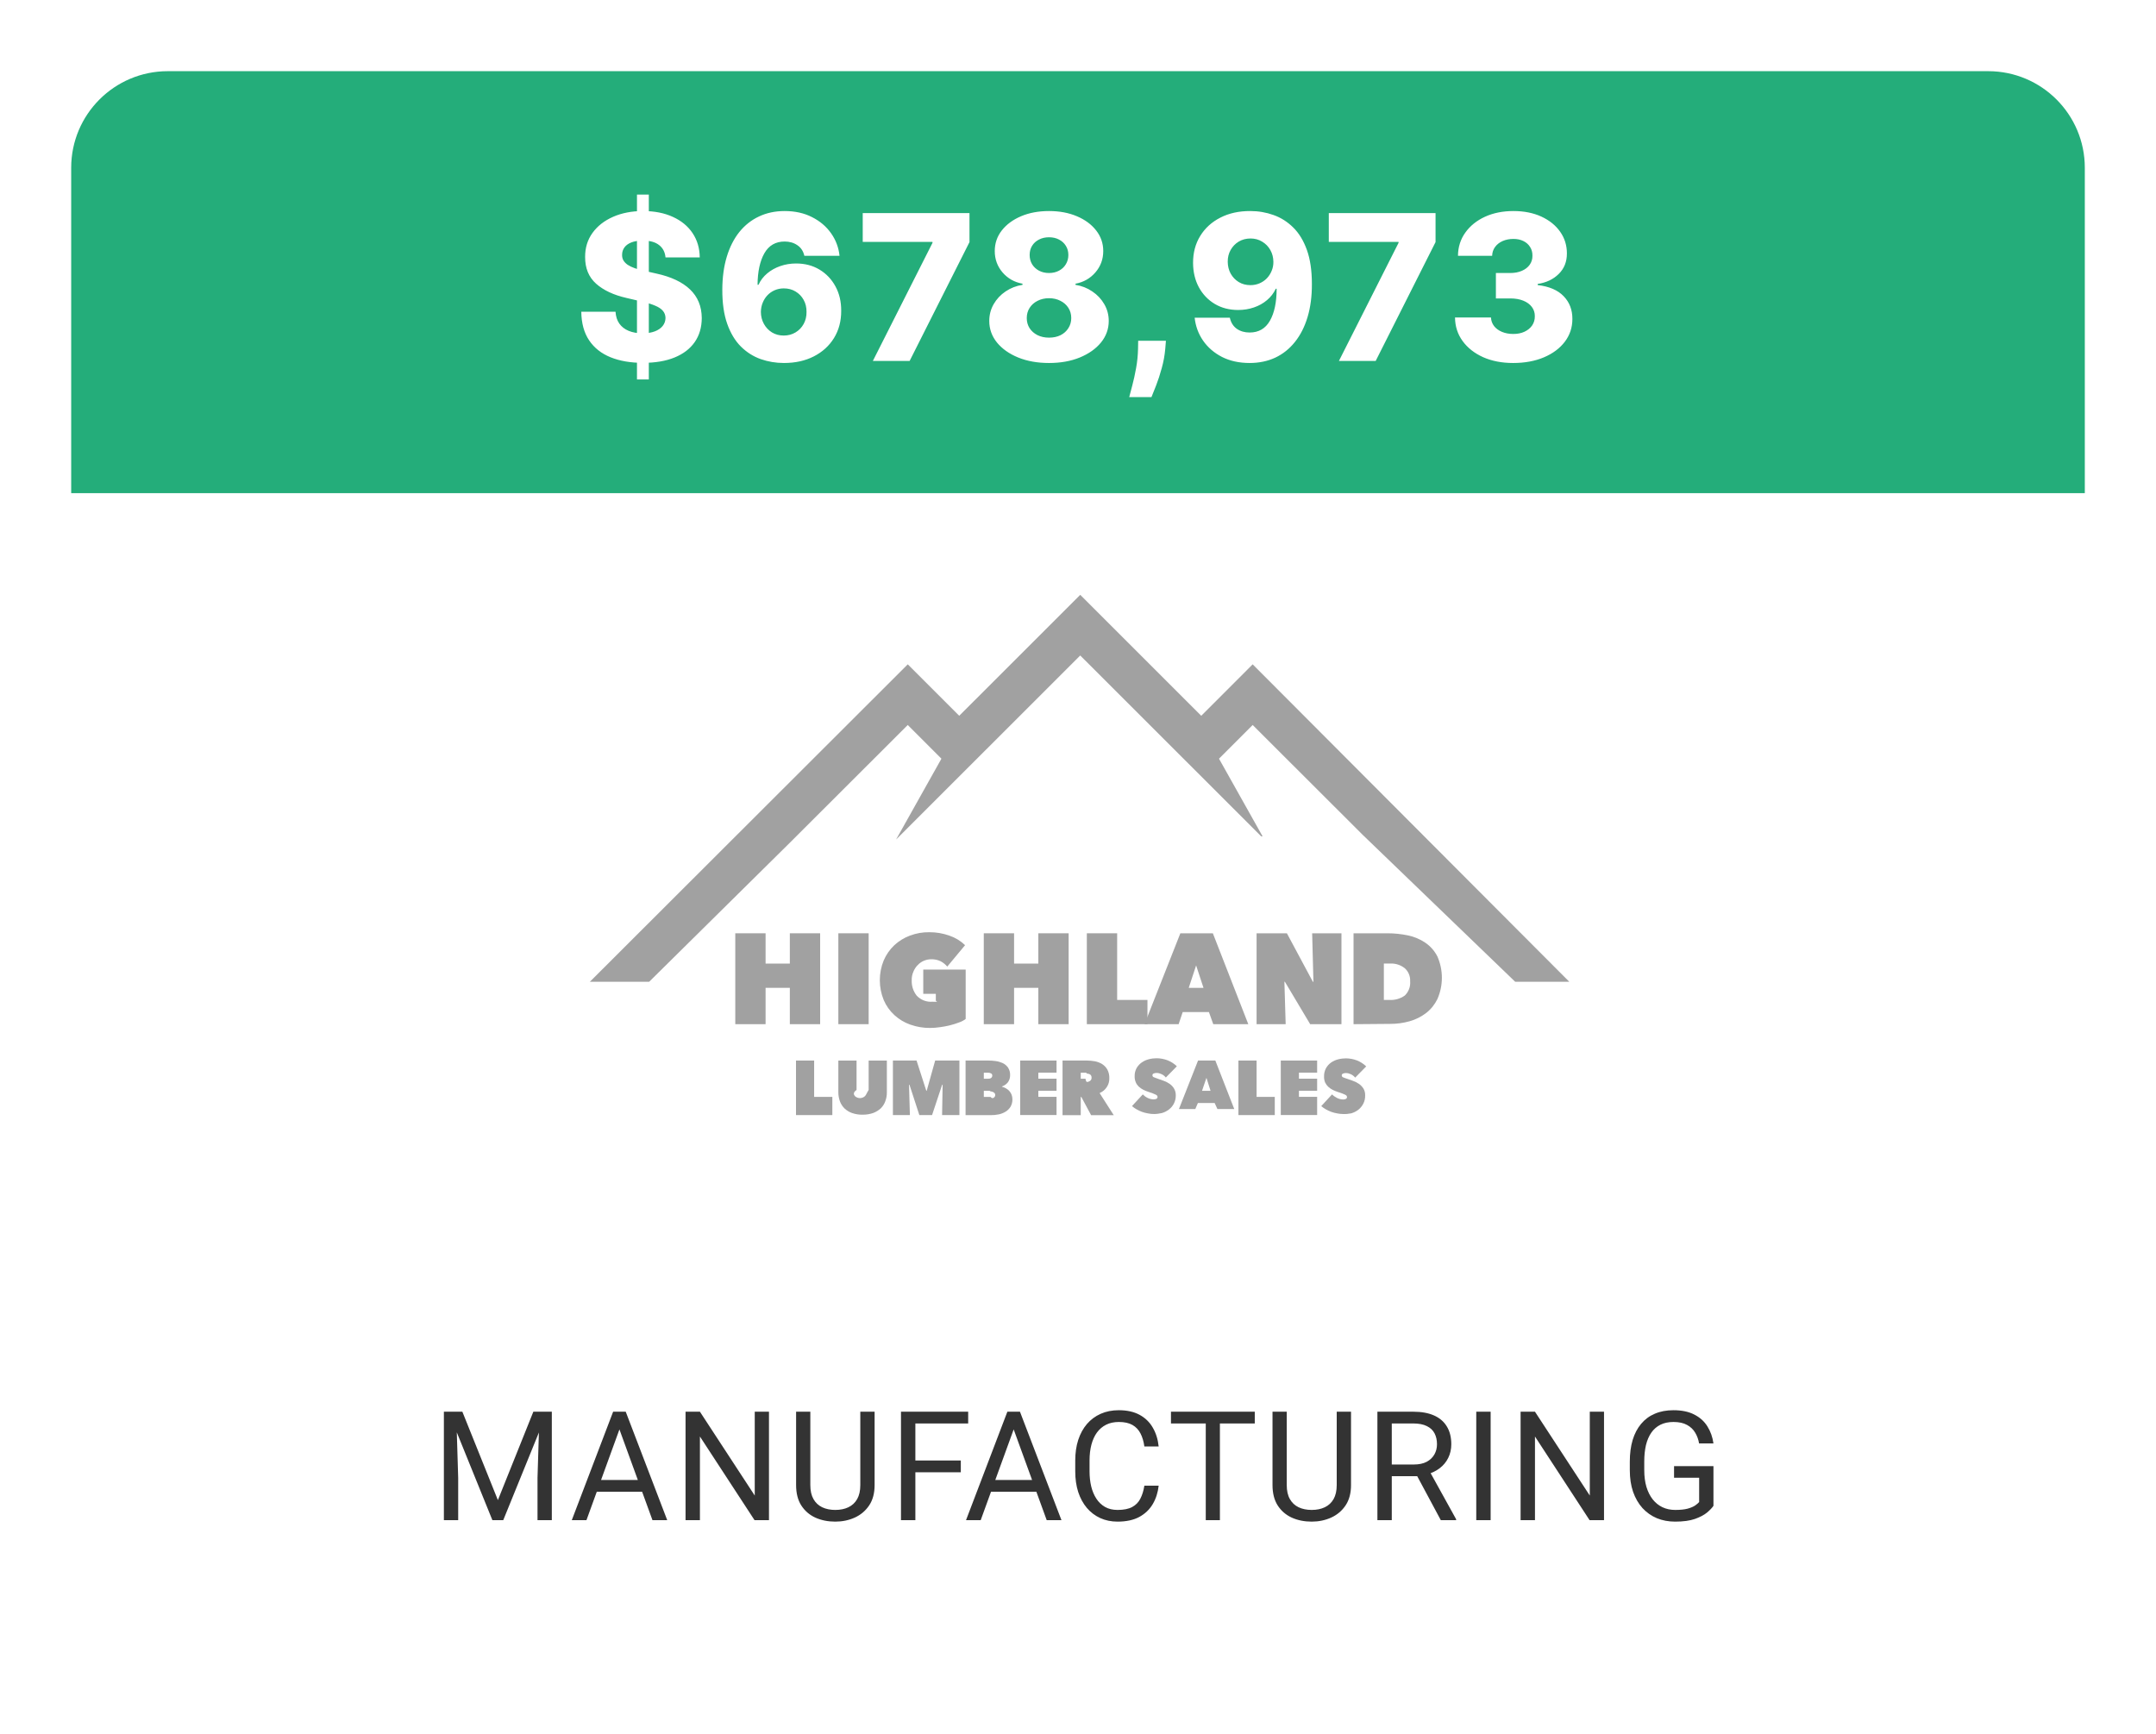 <svg width="424" height="341" viewBox="0 0 424 341" fill="none" xmlns="http://www.w3.org/2000/svg">
<g filter="url(#filter0_d_1060_707)">
<path d="M14 33C14 22.507 22.507 14 33 14H391C401.493 14 410 22.507 410 33V240H14V33Z" fill="white"/>
<path d="M14 33C14 22.507 22.507 14 33 14H391C401.493 14 410 22.507 410 33V97H14V33Z" fill="#24AD7A"/>
<path d="M410 307.5C410 317.993 401.493 326.5 391 326.5L33 326.5C22.507 326.5 14 317.993 14 307.5L14 251L410 251L410 307.5Z" fill="white"/>
</g>
<path d="M88.189 277.672H90.928L97.915 295.06L104.888 277.672H107.642L98.97 299H96.831L88.189 277.672ZM87.295 277.672H89.712L90.107 290.68V299H87.295V277.672ZM106.104 277.672H108.521V299H105.708V290.68L106.104 277.672ZM122.396 279.562L115.335 299H112.449L120.579 277.672H122.439L122.396 279.562ZM128.313 299L121.238 279.562L121.194 277.672H123.055L131.214 299H128.313ZM127.947 291.104V293.419H115.965V291.104H127.947ZM151.227 277.672V299H148.385L137.647 282.55V299H134.82V277.672H137.647L148.429 294.166V277.672H151.227ZM169.188 277.672H172.001V292.101C172.001 293.702 171.645 295.035 170.932 296.1C170.219 297.164 169.271 297.965 168.09 298.502C166.918 299.029 165.644 299.293 164.267 299.293C162.821 299.293 161.513 299.029 160.341 298.502C159.179 297.965 158.256 297.164 157.572 296.1C156.898 295.035 156.562 293.702 156.562 292.101V277.672H159.359V292.101C159.359 293.214 159.564 294.132 159.975 294.854C160.385 295.577 160.956 296.114 161.688 296.466C162.431 296.817 163.29 296.993 164.267 296.993C165.253 296.993 166.112 296.817 166.845 296.466C167.587 296.114 168.163 295.577 168.573 294.854C168.983 294.132 169.188 293.214 169.188 292.101V277.672ZM180.017 277.672V299H177.189V277.672H180.017ZM188.952 287.267V289.581H179.401V287.267H188.952ZM190.402 277.672V279.986H179.401V277.672H190.402ZM199.927 279.562L192.866 299H189.98L198.11 277.672H199.971L199.927 279.562ZM205.845 299L198.77 279.562L198.726 277.672H200.586L208.745 299H205.845ZM205.479 291.104V293.419H193.496V291.104H205.479ZM225.052 292.218H227.864C227.718 293.565 227.332 294.771 226.707 295.836C226.082 296.9 225.198 297.745 224.056 298.37C222.913 298.985 221.487 299.293 219.778 299.293C218.528 299.293 217.391 299.059 216.365 298.59C215.35 298.121 214.476 297.457 213.743 296.598C213.011 295.729 212.444 294.688 212.044 293.478C211.653 292.257 211.458 290.899 211.458 289.405V287.281C211.458 285.787 211.653 284.435 212.044 283.224C212.444 282.003 213.016 280.958 213.758 280.089C214.51 279.22 215.413 278.551 216.468 278.082C217.522 277.613 218.709 277.379 220.027 277.379C221.639 277.379 223.001 277.682 224.114 278.287C225.228 278.893 226.092 279.732 226.707 280.807C227.332 281.871 227.718 283.106 227.864 284.513H225.052C224.915 283.517 224.661 282.662 224.29 281.949C223.919 281.227 223.392 280.67 222.708 280.279C222.024 279.889 221.131 279.693 220.027 279.693C219.08 279.693 218.245 279.874 217.522 280.235C216.81 280.597 216.209 281.109 215.721 281.773C215.242 282.438 214.881 283.233 214.637 284.161C214.393 285.089 214.271 286.119 214.271 287.252V289.405C214.271 290.45 214.378 291.432 214.593 292.35C214.817 293.268 215.154 294.073 215.604 294.767C216.053 295.46 216.624 296.007 217.317 296.407C218.011 296.798 218.831 296.993 219.778 296.993C220.979 296.993 221.937 296.803 222.649 296.422C223.362 296.041 223.899 295.494 224.261 294.781C224.632 294.068 224.896 293.214 225.052 292.218ZM239.908 277.672V299H237.125V277.672H239.908ZM246.764 277.672V279.986H230.284V277.672H246.764ZM262.88 277.672H265.692V292.101C265.692 293.702 265.336 295.035 264.623 296.1C263.91 297.164 262.963 297.965 261.781 298.502C260.609 299.029 259.335 299.293 257.958 299.293C256.513 299.293 255.204 299.029 254.032 298.502C252.87 297.965 251.947 297.164 251.264 296.1C250.59 295.035 250.253 293.702 250.253 292.101V277.672H253.051V292.101C253.051 293.214 253.256 294.132 253.666 294.854C254.076 295.577 254.647 296.114 255.38 296.466C256.122 296.817 256.981 296.993 257.958 296.993C258.944 296.993 259.804 296.817 260.536 296.466C261.278 296.114 261.854 295.577 262.265 294.854C262.675 294.132 262.88 293.214 262.88 292.101V277.672ZM270.881 277.672H277.941C279.543 277.672 280.896 277.916 281.999 278.404C283.112 278.893 283.957 279.615 284.533 280.572C285.119 281.52 285.412 282.687 285.412 284.073C285.412 285.05 285.212 285.943 284.812 286.754C284.421 287.555 283.854 288.238 283.112 288.805C282.38 289.361 281.501 289.776 280.476 290.05L279.685 290.357H273.049L273.02 288.058H278.029C279.045 288.058 279.89 287.882 280.563 287.53C281.237 287.169 281.745 286.686 282.087 286.08C282.429 285.475 282.6 284.806 282.6 284.073C282.6 283.253 282.438 282.535 282.116 281.92C281.794 281.305 281.286 280.831 280.593 280.499C279.909 280.157 279.025 279.986 277.941 279.986H273.708V299H270.881V277.672ZM283.347 299L278.161 289.332L281.105 289.317L286.364 298.824V299H283.347ZM293.149 277.672V299H290.322V277.672H293.149ZM315.447 277.672V299H312.605L301.868 282.55V299H299.041V277.672H301.868L312.649 294.166V277.672H315.447ZM336.969 288.38V296.188C336.705 296.578 336.285 297.018 335.709 297.506C335.133 297.984 334.337 298.404 333.321 298.766C332.315 299.117 331.017 299.293 329.425 299.293C328.126 299.293 326.93 299.068 325.836 298.619C324.752 298.16 323.81 297.496 323.009 296.627C322.218 295.748 321.603 294.684 321.163 293.434C320.733 292.174 320.519 290.748 320.519 289.156V287.501C320.519 285.909 320.704 284.488 321.075 283.238C321.456 281.988 322.013 280.929 322.745 280.06C323.478 279.181 324.376 278.517 325.44 278.067C326.505 277.608 327.726 277.379 329.103 277.379C330.733 277.379 332.096 277.662 333.189 278.229C334.293 278.785 335.152 279.557 335.768 280.543C336.393 281.529 336.793 282.652 336.969 283.912H334.142C334.015 283.141 333.761 282.438 333.38 281.803C333.009 281.168 332.477 280.66 331.783 280.279C331.09 279.889 330.196 279.693 329.103 279.693C328.116 279.693 327.262 279.874 326.539 280.235C325.816 280.597 325.221 281.114 324.752 281.788C324.283 282.462 323.932 283.277 323.697 284.234C323.473 285.191 323.36 286.271 323.36 287.472V289.156C323.36 290.387 323.502 291.485 323.785 292.452C324.078 293.419 324.493 294.244 325.03 294.928C325.567 295.602 326.207 296.114 326.949 296.466C327.701 296.817 328.531 296.993 329.439 296.993C330.445 296.993 331.261 296.91 331.886 296.744C332.511 296.568 332.999 296.363 333.351 296.129C333.702 295.885 333.971 295.655 334.156 295.44V290.665H329.22V288.38H336.969Z" fill="#333333"/>
<path d="M125.268 74.636V38.273H127.598V74.636H125.268ZM130.879 50.631C130.785 49.589 130.363 48.779 129.615 48.202C128.876 47.615 127.821 47.321 126.447 47.321C125.538 47.321 124.781 47.439 124.175 47.676C123.569 47.913 123.114 48.24 122.811 48.656C122.508 49.063 122.352 49.532 122.342 50.062C122.323 50.498 122.409 50.882 122.598 51.213C122.797 51.544 123.081 51.838 123.45 52.094C123.829 52.34 124.284 52.558 124.814 52.747C125.344 52.937 125.941 53.102 126.604 53.244L129.104 53.812C130.543 54.125 131.812 54.542 132.911 55.062C134.018 55.583 134.946 56.204 135.695 56.923C136.452 57.643 137.025 58.472 137.413 59.409C137.802 60.347 138 61.398 138.01 62.562C138 64.4 137.536 65.976 136.618 67.293C135.699 68.609 134.378 69.617 132.655 70.318C130.941 71.019 128.872 71.369 126.447 71.369C124.014 71.369 121.893 71.005 120.084 70.276C118.275 69.546 116.869 68.438 115.865 66.952C114.861 65.465 114.345 63.585 114.317 61.312H121.05C121.107 62.25 121.357 63.031 121.803 63.656C122.248 64.281 122.858 64.755 123.635 65.077C124.421 65.399 125.33 65.56 126.362 65.56C127.309 65.56 128.114 65.432 128.777 65.176C129.449 64.921 129.965 64.565 130.325 64.111C130.685 63.656 130.87 63.135 130.879 62.548C130.87 61.999 130.699 61.53 130.368 61.142C130.036 60.744 129.525 60.403 128.834 60.119C128.152 59.826 127.281 59.556 126.22 59.31L123.18 58.599C120.661 58.022 118.678 57.089 117.229 55.801C115.78 54.504 115.06 52.752 115.07 50.545C115.06 48.746 115.543 47.169 116.518 45.815C117.494 44.461 118.843 43.405 120.567 42.648C122.29 41.89 124.255 41.511 126.462 41.511C128.715 41.511 130.671 41.895 132.328 42.662C133.995 43.419 135.287 44.485 136.206 45.858C137.125 47.231 137.593 48.822 137.612 50.631H130.879ZM154.166 71.398C152.575 71.398 151.051 71.142 149.592 70.631C148.134 70.11 146.837 69.286 145.7 68.159C144.564 67.023 143.669 65.536 143.016 63.699C142.362 61.852 142.04 59.603 142.05 56.952C142.059 54.556 142.353 52.406 142.93 50.503C143.508 48.59 144.332 46.966 145.402 45.631C146.482 44.295 147.769 43.278 149.266 42.577C150.771 41.867 152.452 41.511 154.308 41.511C156.344 41.511 158.139 41.909 159.692 42.705C161.254 43.49 162.504 44.551 163.442 45.886C164.379 47.212 164.933 48.689 165.104 50.318H158.186C157.978 49.4 157.518 48.704 156.808 48.23C156.107 47.747 155.274 47.506 154.308 47.506C152.528 47.506 151.197 48.278 150.317 49.821C149.446 51.365 149 53.429 148.982 56.014H149.166C149.564 55.143 150.137 54.395 150.885 53.77C151.633 53.145 152.49 52.667 153.456 52.335C154.431 51.994 155.464 51.824 156.553 51.824C158.295 51.824 159.834 52.226 161.169 53.031C162.504 53.836 163.551 54.939 164.308 56.341C165.066 57.733 165.44 59.329 165.43 61.128C165.44 63.154 164.966 64.944 164.01 66.497C163.054 68.041 161.728 69.243 160.033 70.105C158.347 70.967 156.392 71.398 154.166 71.398ZM154.124 66C154.985 66 155.757 65.796 156.439 65.389C157.121 64.982 157.656 64.428 158.044 63.727C158.432 63.026 158.622 62.236 158.612 61.355C158.622 60.465 158.432 59.674 158.044 58.983C157.665 58.292 157.135 57.742 156.453 57.335C155.781 56.928 155.009 56.724 154.138 56.724C153.503 56.724 152.911 56.843 152.362 57.08C151.813 57.316 151.335 57.648 150.928 58.074C150.53 58.49 150.217 58.983 149.99 59.551C149.763 60.11 149.644 60.716 149.635 61.369C149.644 62.231 149.843 63.012 150.232 63.713C150.62 64.414 151.15 64.972 151.822 65.389C152.495 65.796 153.262 66 154.124 66ZM171.654 71L183.387 47.761V47.577H169.665V41.909H190.66V47.619L178.884 71H171.654ZM206.298 71.398C204.034 71.398 202.013 71.038 200.232 70.318C198.461 69.589 197.069 68.604 196.056 67.364C195.052 66.114 194.55 64.703 194.55 63.131C194.55 61.928 194.839 60.825 195.417 59.821C195.995 58.817 196.776 57.984 197.761 57.321C198.755 56.649 199.863 56.218 201.085 56.028V55.801C199.484 55.508 198.173 54.764 197.15 53.571C196.137 52.378 195.63 50.981 195.63 49.381C195.63 47.865 196.089 46.516 197.008 45.332C197.936 44.149 199.2 43.216 200.8 42.534C202.41 41.852 204.243 41.511 206.298 41.511C208.353 41.511 210.18 41.852 211.781 42.534C213.39 43.216 214.655 44.149 215.573 45.332C216.501 46.516 216.965 47.865 216.965 49.381C216.965 50.99 216.449 52.392 215.417 53.585C214.394 54.769 213.092 55.508 211.511 55.801V56.028C212.723 56.218 213.821 56.649 214.806 57.321C215.8 57.984 216.586 58.817 217.164 59.821C217.751 60.825 218.045 61.928 218.045 63.131C218.045 64.703 217.538 66.114 216.525 67.364C215.512 68.604 214.12 69.589 212.349 70.318C210.587 71.038 208.57 71.398 206.298 71.398ZM206.298 66.412C207.159 66.412 207.917 66.251 208.57 65.929C209.224 65.597 209.735 65.138 210.104 64.551C210.483 63.964 210.673 63.301 210.673 62.562C210.673 61.805 210.483 61.133 210.104 60.545C209.726 59.958 209.205 59.499 208.542 59.168C207.888 58.827 207.14 58.656 206.298 58.656C205.464 58.656 204.716 58.827 204.053 59.168C203.39 59.499 202.87 59.958 202.491 60.545C202.112 61.133 201.923 61.805 201.923 62.562C201.923 63.301 202.107 63.964 202.477 64.551C202.855 65.129 203.371 65.583 204.025 65.915C204.688 66.246 205.445 66.412 206.298 66.412ZM206.298 53.699C207.036 53.699 207.69 53.547 208.258 53.244C208.835 52.941 209.285 52.52 209.607 51.98C209.939 51.44 210.104 50.83 210.104 50.148C210.104 49.466 209.939 48.865 209.607 48.344C209.285 47.823 208.84 47.416 208.272 47.122C207.704 46.819 207.046 46.668 206.298 46.668C205.559 46.668 204.901 46.819 204.323 47.122C203.746 47.416 203.296 47.823 202.974 48.344C202.652 48.865 202.491 49.466 202.491 50.148C202.491 50.83 202.652 51.44 202.974 51.98C203.305 52.51 203.76 52.932 204.337 53.244C204.915 53.547 205.568 53.699 206.298 53.699ZM229.29 67.023L229.162 68.599C229.048 69.906 228.816 71.18 228.466 72.421C228.125 73.671 227.76 74.793 227.372 75.787C226.984 76.781 226.676 77.553 226.449 78.102H222.074C222.225 77.553 222.429 76.781 222.685 75.787C222.95 74.793 223.196 73.671 223.423 72.421C223.651 71.171 223.778 69.901 223.807 68.614L223.835 67.023H229.29ZM245.893 41.511C247.484 41.511 249.004 41.772 250.453 42.293C251.902 42.804 253.195 43.623 254.331 44.75C255.467 45.867 256.362 47.34 257.016 49.168C257.669 50.995 257.996 53.225 257.996 55.858C258.005 58.282 257.721 60.456 257.143 62.378C256.566 64.291 255.737 65.919 254.658 67.264C253.588 68.609 252.3 69.636 250.794 70.347C249.288 71.047 247.607 71.398 245.751 71.398C243.706 71.398 241.902 71.005 240.339 70.219C238.786 69.423 237.541 68.353 236.604 67.008C235.676 65.664 235.122 64.158 234.942 62.492H241.859C242.077 63.457 242.536 64.187 243.237 64.679C243.938 65.162 244.776 65.403 245.751 65.403C247.532 65.403 248.862 64.632 249.743 63.088C250.624 61.544 251.064 59.447 251.064 56.795H250.893C250.486 57.667 249.909 58.415 249.161 59.04C248.422 59.665 247.565 60.143 246.589 60.474C245.614 60.806 244.587 60.972 243.507 60.972C241.765 60.972 240.226 60.574 238.891 59.778C237.565 58.983 236.523 57.889 235.766 56.497C235.018 55.105 234.639 53.514 234.629 51.724C234.62 49.717 235.089 47.946 236.036 46.412C236.982 44.868 238.304 43.666 239.999 42.804C241.694 41.933 243.659 41.502 245.893 41.511ZM245.936 46.909C245.065 46.909 244.288 47.113 243.607 47.52C242.934 47.927 242.404 48.476 242.016 49.168C241.627 49.859 241.438 50.635 241.447 51.497C241.457 52.359 241.651 53.135 242.03 53.827C242.418 54.518 242.944 55.067 243.607 55.474C244.279 55.882 245.046 56.085 245.908 56.085C246.552 56.085 247.148 55.967 247.697 55.73C248.247 55.493 248.725 55.167 249.132 54.75C249.539 54.324 249.857 53.831 250.084 53.273C250.321 52.714 250.434 52.117 250.425 51.483C250.415 50.64 250.216 49.873 249.828 49.182C249.44 48.49 248.905 47.941 248.223 47.534C247.551 47.117 246.788 46.909 245.936 46.909ZM263.31 71L275.043 47.761V47.577H261.322V41.909H282.316V47.619L270.54 71H263.31ZM297.577 71.398C295.362 71.398 293.397 71.019 291.683 70.261C289.978 69.494 288.633 68.438 287.648 67.094C286.664 65.749 286.162 64.201 286.143 62.449H293.217C293.245 63.083 293.449 63.647 293.827 64.139C294.206 64.622 294.722 65.001 295.376 65.276C296.029 65.55 296.772 65.688 297.606 65.688C298.439 65.688 299.173 65.541 299.808 65.247C300.451 64.944 300.953 64.532 301.313 64.011C301.673 63.481 301.848 62.875 301.839 62.193C301.848 61.511 301.654 60.905 301.256 60.375C300.859 59.845 300.295 59.433 299.566 59.139C298.846 58.846 297.994 58.699 297.009 58.699H294.183V53.699H297.009C297.871 53.699 298.629 53.557 299.282 53.273C299.945 52.989 300.461 52.591 300.83 52.08C301.2 51.559 301.379 50.962 301.37 50.29C301.379 49.636 301.223 49.063 300.901 48.571C300.589 48.069 300.148 47.681 299.58 47.406C299.022 47.132 298.373 46.994 297.634 46.994C296.858 46.994 296.152 47.132 295.518 47.406C294.893 47.681 294.396 48.069 294.026 48.571C293.657 49.073 293.463 49.655 293.444 50.318H286.725C286.744 48.585 287.227 47.061 288.174 45.744C289.121 44.419 290.409 43.382 292.038 42.633C293.676 41.885 295.541 41.511 297.634 41.511C299.718 41.511 301.55 41.876 303.131 42.605C304.713 43.334 305.944 44.329 306.825 45.588C307.705 46.838 308.146 48.254 308.146 49.835C308.155 51.474 307.62 52.823 306.54 53.883C305.47 54.944 304.093 55.597 302.407 55.844V56.071C304.661 56.336 306.361 57.065 307.506 58.258C308.662 59.452 309.235 60.943 309.225 62.733C309.225 64.419 308.728 65.915 307.734 67.222C306.749 68.519 305.376 69.542 303.614 70.29C301.862 71.028 299.85 71.398 297.577 71.398Z" fill="white"/>
<path d="M273.83 168.08H273.54L274.2 168.8L273.83 168.08Z" fill="white"/>
<path d="M155.33 194.3H150.56V201.45H144.6V183.57H150.56V189.53H155.33V183.57H161.29V201.45H155.33V194.3Z" fill="#A1A1A1"/>
<path d="M164.87 183.57H170.83V201.45H164.87V183.57Z" fill="#A1A1A1"/>
<path d="M182.92 202.19C181.58 202.2 180.26 201.98 179 201.53C177.84 201.12 176.78 200.48 175.88 199.65C174.98 198.83 174.27 197.82 173.79 196.69C172.77 194.2 172.77 191.4 173.79 188.91C174.27 187.79 174.97 186.78 175.85 185.94C176.74 185.11 177.79 184.46 178.94 184.03C180.16 183.57 181.45 183.34 182.75 183.36C184.11 183.35 185.45 183.58 186.73 184.04C187.88 184.43 188.93 185.07 189.79 185.91L186.29 190.12C185.93 189.69 185.48 189.33 184.98 189.07C184.4 188.79 183.75 188.66 183.11 188.68C182.62 188.68 182.13 188.79 181.68 188.98C181.23 189.17 180.82 189.46 180.49 189.81C180.12 190.18 179.83 190.62 179.63 191.11C179.4 191.64 179.28 192.22 179.3 192.8C179.25 193.9 179.6 194.98 180.28 195.84C181.08 196.69 182.23 197.13 183.39 197.03C183.65 197.05 183.91 197.05 184.18 197.03C184.44 197.03 184.04 196.84 184.04 196.84V195.48H181.57V190.71H189.91V200.42C189.51 200.72 189.07 200.96 188.6 201.11C188.03 201.33 187.45 201.51 186.86 201.66C186.22 201.82 185.58 201.94 184.93 202.03C184.25 202.14 183.59 202.18 182.92 202.19Z" fill="#A1A1A1"/>
<path d="M204.2 194.3H199.43V201.45H193.47V183.57H199.43V189.53H204.2V183.57H210.16V201.45H204.2V194.3Z" fill="#A1A1A1"/>
<path d="M213.74 183.57H219.7V196.68H225.66V201.45H213.74V183.57V183.57Z" fill="#A1A1A1"/>
<path d="M232.13 183.57H238.52L245.49 201.45H238.6L237.75 199.07H232.59L231.79 201.45H225.08L232.13 183.57ZM235.23 189.89L233.78 194.3H236.68L235.23 189.89Z" fill="#A1A1A1"/>
<path d="M247.12 183.57H253.08L258.19 193.11H258.3L258.05 183.57H263.81V201.45H257.66L252.69 193.11H252.59L252.84 201.45H247.12V183.57V183.57Z" fill="#A1A1A1"/>
<path d="M266.19 201.45V183.57H272.85C274.21 183.57 275.57 183.71 276.9 183.99C278.12 184.24 279.28 184.73 280.31 185.43C281.32 186.12 282.14 187.06 282.69 188.15C283.85 190.81 283.85 193.83 282.69 196.49C282.17 197.56 281.42 198.5 280.48 199.24C279.51 199.98 278.4 200.54 277.23 200.87C275.98 201.22 274.68 201.4 273.38 201.39L266.19 201.45ZM272.15 189.53V196.68H273.2C274.29 196.75 275.37 196.45 276.26 195.82C277.03 195.09 277.42 194.04 277.32 192.98C277.37 192.02 276.98 191.08 276.26 190.44C275.45 189.8 274.43 189.47 273.4 189.52H272.15V189.53Z" fill="#A1A1A1"/>
<path d="M156.53 208.6H160.11V215.75H163.69V219.33H156.54V208.6H156.53Z" fill="#A1A1A1"/>
<path d="M169.64 219.25C168.93 219.27 168.22 219.15 167.55 218.92C166.99 218.72 166.49 218.41 166.06 218C165.67 217.61 165.37 217.14 165.18 216.62C164.98 216.07 164.87 215.49 164.87 214.9V208.61H168.45V214.38C167.75 214.88 167.87 215.26 168.1 215.57C168.67 216.13 169.57 216.13 170.14 215.57C170.38 215.28 170.5 214.9 170.83 214.38V208.61H174.41V214.9C174.41 215.49 174.31 216.07 174.1 216.62C173.91 217.14 173.61 217.61 173.22 218C172.78 218.4 172.27 218.71 171.72 218.92C171.05 219.15 170.34 219.26 169.64 219.25Z" fill="#A1A1A1"/>
<path d="M178.77 213.37L178.94 219.33H175.6V208.6H180.25L182.17 214.56H182.24L183.91 208.6H188.68V219.33H185.27L185.38 213.37H185.28L183.3 219.33H180.8L178.86 213.37H178.77V213.37Z" fill="#A1A1A1"/>
<path d="M197.05 213.75C197.31 213.82 197.56 213.92 197.8 214.05C198.05 214.19 198.27 214.36 198.47 214.56C198.66 214.78 198.82 215.02 198.93 215.29C199.04 215.58 199.1 215.89 199.1 216.2C199.12 216.72 198.99 217.23 198.74 217.68C198.5 218.07 198.17 218.4 197.77 218.65C197.35 218.91 196.89 219.09 196.41 219.19C195.9 219.3 195.37 219.35 194.85 219.34H189.89V208.6H194.38C194.85 208.6 195.32 208.64 195.79 208.7C196.27 208.76 196.73 208.9 197.17 209.09C197.59 209.29 197.96 209.59 198.23 209.97C198.52 210.41 198.67 210.93 198.65 211.46C198.66 211.97 198.51 212.47 198.21 212.89C197.9 213.27 197.48 213.55 197.02 213.71L197.05 213.75ZM193.48 210.99V212.18H194.35C194.55 212.19 194.75 212.14 194.91 212.03C195.06 211.92 195.15 211.73 195.14 211.54C195.15 211.37 195.05 211.21 194.9 211.13C194.71 211.03 194.5 210.98 194.29 210.99H193.48ZM193.48 214.56V215.75H194.79C195.06 216.08 195.29 216.02 195.46 215.89C195.63 215.77 195.73 215.57 195.72 215.37C195.73 215.24 195.68 215.12 195.6 215.02C195.53 214.93 195.44 214.86 195.34 214.82C195.23 214.76 195.11 214.72 194.99 214.7C194.86 214.7 194.73 214.65 194.64 214.56H193.48Z" fill="#A1A1A1"/>
<path d="M200.63 208.6H207.78V210.98H204.2V212.17H207.78V214.55H204.2V215.74H207.78V219.32H200.63V208.6Z" fill="#A1A1A1"/>
<path d="M208.97 208.6H213.74C214.28 208.6 214.81 208.66 215.34 208.75C215.85 208.85 216.33 209.04 216.77 209.31C217.19 209.59 217.54 209.96 217.78 210.39C218.05 210.91 218.18 211.49 218.16 212.07C218.18 212.69 218.01 213.29 217.67 213.81C217.33 214.34 216.83 214.75 216.25 215L219.03 219.35H214.58L212.66 215.77H212.54V219.35H208.96V208.6H208.97ZM212.55 212.18H213.47C213.59 212.84 213.72 212.82 213.85 212.81C213.99 212.79 214.12 212.75 214.24 212.68C214.36 212.62 214.47 212.53 214.55 212.42C214.64 212.29 214.68 212.14 214.67 211.98C214.68 211.83 214.64 211.68 214.57 211.54C214.51 211.44 214.42 211.35 214.31 211.3C214.2 211.24 214.09 211.2 213.96 211.19C213.81 211.2 213.67 211.12 213.6 210.99H212.54V212.18H212.55Z" fill="#A1A1A1"/>
<path d="M226.95 219.12C226.55 219.12 226.15 219.08 225.76 219C225.35 218.93 224.96 218.83 224.57 218.69C224.2 218.55 223.85 218.39 223.51 218.19C223.19 218.01 222.89 217.8 222.62 217.56L224.74 215.26C225.01 215.54 225.32 215.77 225.67 215.94C226.04 216.13 226.45 216.23 226.86 216.24C227.04 216.25 227.23 216.21 227.4 216.14C227.55 216.08 227.65 215.92 227.64 215.76C227.64 215.67 227.61 215.58 227.56 215.51C227.48 215.42 227.39 215.34 227.27 215.3C227.09 215.21 226.9 215.13 226.71 215.06C226.47 214.96 226.17 214.87 225.82 214.75C225.47 214.64 225.13 214.5 224.81 214.33C224.5 214.17 224.21 213.97 223.95 213.73C223.7 213.49 223.5 213.21 223.37 212.9C223.21 212.52 223.13 212.12 223.14 211.71C223.12 211.14 223.26 210.57 223.53 210.07C223.79 209.63 224.14 209.25 224.56 208.96C224.98 208.67 225.46 208.46 225.95 208.34C226.45 208.21 226.97 208.15 227.49 208.15C228.2 208.16 228.91 208.29 229.58 208.54C230.27 208.81 230.91 209.21 231.44 209.73L229.27 211.94C229.05 211.65 228.75 211.42 228.41 211.27C228.12 211.13 227.81 211.05 227.49 211.04C227.28 211.03 227.07 211.07 226.87 211.15C226.72 211.21 226.63 211.35 226.64 211.51C226.64 211.67 226.73 211.81 226.88 211.87C227.13 211.98 227.39 212.08 227.65 212.16L228.84 212.58C229.26 212.73 229.66 212.93 230.03 213.19C230.37 213.43 230.66 213.74 230.88 214.1C231.12 214.51 231.24 214.97 231.23 215.45C231.25 216.54 230.75 217.58 229.87 218.24C229.46 218.55 228.99 218.79 228.5 218.93C227.98 219.04 227.47 219.12 226.95 219.12Z" fill="#A1A1A1"/>
<path d="M235.61 208.6H239.01L242.73 218.14H239.42L238.87 216.95H235.58L235.07 218.14H231.85L235.61 208.6ZM237.26 212L236.39 214.56H238.07L237.26 212Z" fill="#A1A1A1"/>
<path d="M243.54 208.6H247.12V215.75H250.7V219.33H243.55V208.6H243.54Z" fill="#A1A1A1"/>
<path d="M251.88 208.6H259.03V210.98H255.45V212.17H259.03V214.55H255.45V215.74H259.03V219.32H251.88V208.6Z" fill="#A1A1A1"/>
<path d="M264.17 219.12C263.77 219.12 263.37 219.08 262.98 219C262.58 218.93 262.18 218.83 261.79 218.69C261.42 218.55 261.07 218.38 260.73 218.19C260.41 218.01 260.11 217.8 259.84 217.56L261.96 215.26C262.25 215.55 262.58 215.78 262.94 215.96C263.31 216.15 263.72 216.25 264.13 216.26C264.31 216.27 264.49 216.24 264.65 216.16C264.81 216.1 264.91 215.95 264.9 215.78C264.9 215.69 264.87 215.6 264.82 215.53C264.74 215.44 264.64 215.37 264.53 215.32C264.35 215.23 264.16 215.15 263.97 215.08C263.73 214.98 263.43 214.89 263.06 214.77C262.72 214.66 262.38 214.52 262.06 214.35C261.75 214.19 261.46 213.99 261.2 213.75C260.95 213.51 260.75 213.23 260.6 212.92C260.45 212.54 260.37 212.14 260.39 211.73C260.37 211.16 260.51 210.59 260.78 210.09C261.03 209.65 261.38 209.27 261.79 208.98C262.21 208.69 262.69 208.48 263.18 208.36C263.68 208.23 264.2 208.17 264.72 208.17C265.43 208.18 266.14 208.31 266.81 208.56C267.51 208.83 268.14 209.23 268.68 209.75L266.51 211.96C266.28 211.67 265.99 211.45 265.65 211.29C265.36 211.15 265.04 211.07 264.72 211.06C264.51 211.05 264.3 211.09 264.11 211.17C263.96 211.23 263.87 211.37 263.87 211.53C263.87 211.69 263.97 211.83 264.11 211.89C264.37 212 264.63 212.1 264.9 212.18C265.27 212.3 265.66 212.44 266.09 212.6C266.51 212.75 266.91 212.95 267.28 213.21C267.62 213.45 267.91 213.76 268.14 214.12C268.38 214.53 268.49 215 268.47 215.47C268.49 216.04 268.36 216.6 268.1 217.1C267.86 217.56 267.53 217.97 267.12 218.29C266.71 218.6 266.24 218.84 265.75 218.98C265.25 219.09 264.71 219.14 264.17 219.12Z" fill="#A1A1A1"/>
<path d="M178.52 142.6L185.14 149.23L176.23 165.12L212.44 128.93L248.03 164.5H248.3L239.73 149.23L246.35 142.6L267.99 164.21L297.98 193.11H308.62L246.35 130.67L236.24 140.79L212.44 117L188.64 140.79L178.52 130.67L116 193.11H127.66L155.27 165.82L178.52 142.6Z" fill="#A1A1A1"/>
<defs>
<filter id="filter0_d_1060_707" x="0" y="0" width="424" height="340.5" filterUnits="userSpaceOnUse" color-interpolation-filters="sRGB">
<feFlood flood-opacity="0" result="BackgroundImageFix"/>
<feColorMatrix in="SourceAlpha" type="matrix" values="0 0 0 0 0 0 0 0 0 0 0 0 0 0 0 0 0 0 127 0" result="hardAlpha"/>
<feOffset/>
<feGaussianBlur stdDeviation="7"/>
<feComposite in2="hardAlpha" operator="out"/>
<feColorMatrix type="matrix" values="0 0 0 0 0 0 0 0 0 0 0 0 0 0 0 0 0 0 0.25 0"/>
<feBlend mode="normal" in2="BackgroundImageFix" result="effect1_dropShadow_1060_707"/>
<feBlend mode="normal" in="SourceGraphic" in2="effect1_dropShadow_1060_707" result="shape"/>
</filter>
</defs>
</svg>
